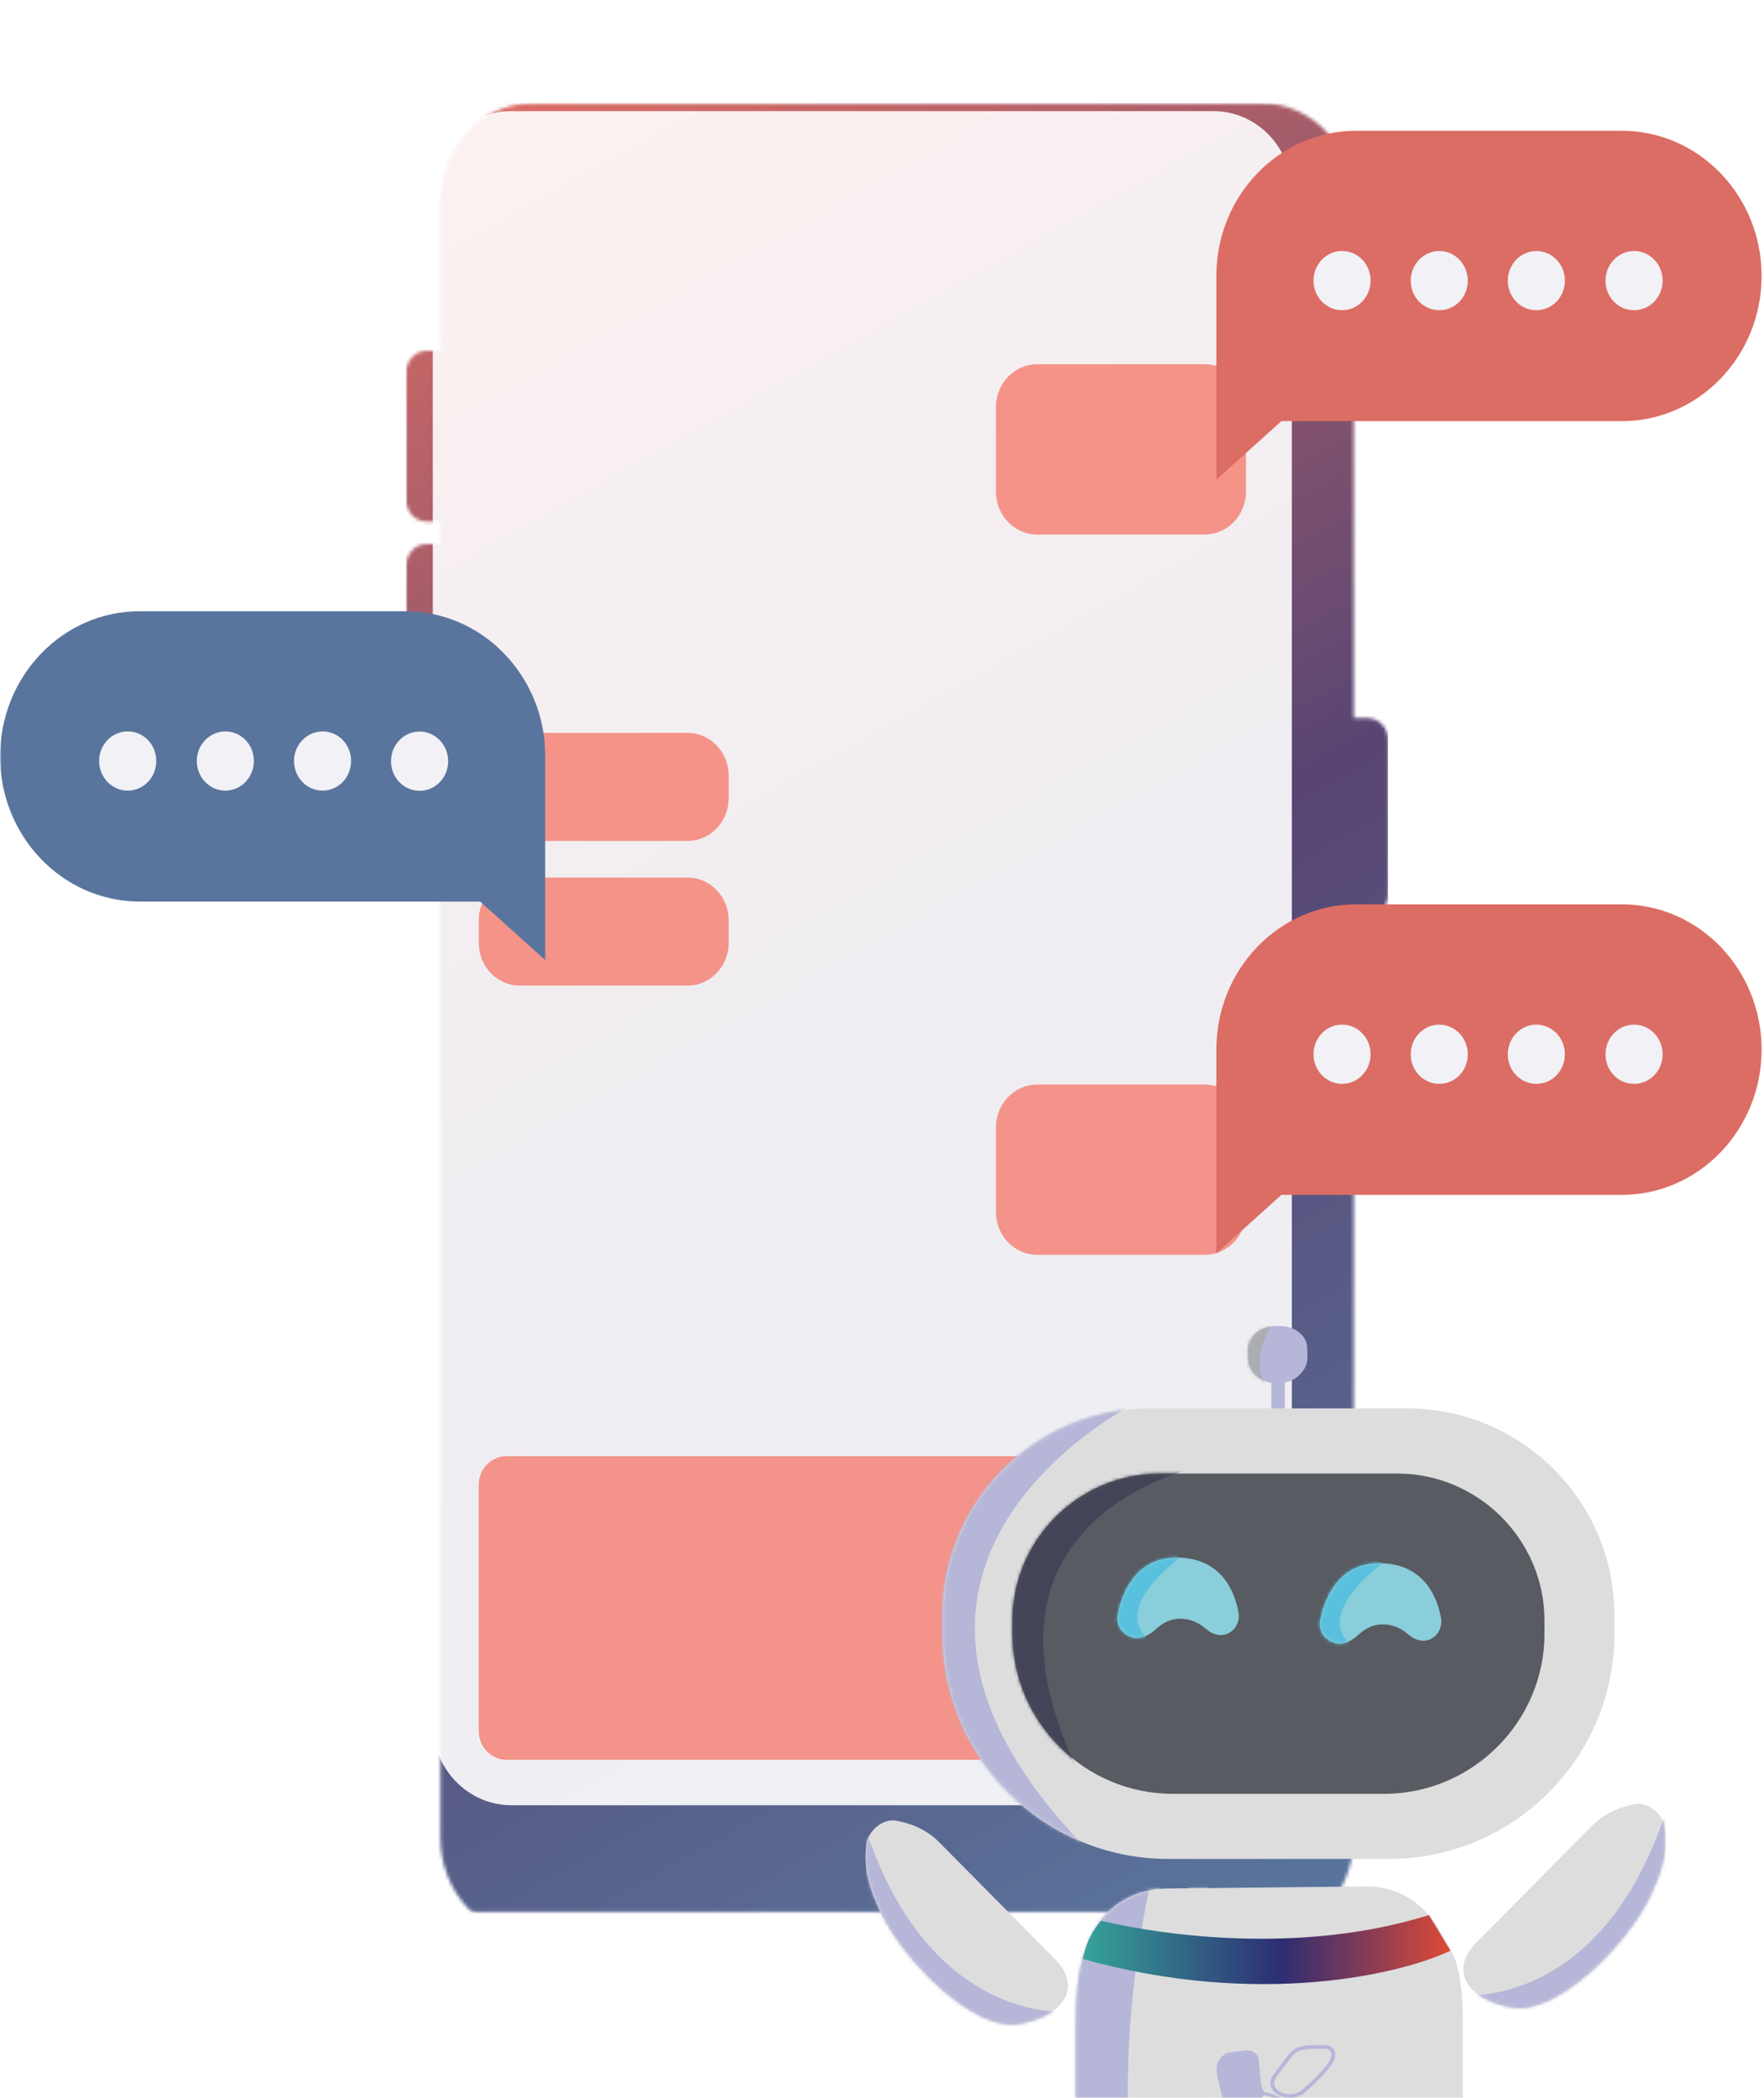 <svg width="530" height="630" viewBox="0 0 530 630" fill="none" xmlns="http://www.w3.org/2000/svg">
<g opacity="0.8" clip-path="url(#clip0_232_149)">
<g filter="url(#filter0_d_232_149)">
<mask id="mask0_232_149" style="mask-type:luminance" maskUnits="userSpaceOnUse" x="110" y="-2" width="300" height="552">
<path d="M409.814 -1.371H110.003V549.908H409.814V-1.371Z" fill="white"/>
</mask>
<g mask="url(#mask0_232_149)">
<g filter="url(#filter1_d_232_149)">
<mask id="mask1_232_149" style="mask-type:luminance" maskUnits="userSpaceOnUse" x="111" y="-2" width="296" height="552">
<path d="M400.841 183.242H396.627V28.356C396.627 11.953 384.271 -1.371 369.011 -1.371H149.823C134.585 -1.371 122.207 11.93 122.207 28.356V73.005H117.993C114.631 73.005 111.88 75.966 111.88 79.585V117.655C111.88 121.274 114.631 124.235 117.993 124.235H122.207V131.026H117.993C114.631 131.026 111.88 133.987 111.88 137.606V175.675C111.88 179.294 114.631 182.255 117.993 182.255H122.207V519.499C122.207 535.901 134.563 549.226 149.823 549.226H369.011C384.249 549.226 396.627 535.925 396.627 519.499V242.884H400.841C404.203 242.884 406.954 239.923 406.954 236.305V189.869C406.954 186.25 404.247 183.289 400.841 183.289V183.242Z" fill="white"/>
</mask>
<g mask="url(#mask1_232_149)">
<path d="M111.88 -1.371V549.179H406.932V-1.371H111.88Z" fill="url(#paint0_linear_232_149)"/>
</g>
</g>
</g>
</g>
<path d="M364.496 542.136H153.639C140.61 542.136 130.037 531.237 130.037 517.756V57.749C130.037 44.29 140.61 33.369 153.639 33.369H364.54C377.569 33.369 388.141 44.29 388.141 57.749V517.801C388.097 531.215 377.525 542.113 364.496 542.113V542.136Z" fill="white" fill-opacity="0.9"/>
<path d="M365.997 528.491H152.181C147.548 528.491 143.829 524.614 143.829 519.786V446.022C143.829 441.193 147.548 437.317 152.181 437.317H365.997C370.63 437.317 374.349 441.193 374.349 446.022V519.786C374.349 524.614 370.63 528.491 365.997 528.491ZM374.349 147.633V122.267C374.349 115.126 368.824 109.391 361.994 109.391H311.597C304.767 109.391 299.242 115.149 299.242 122.267V147.633C299.242 154.774 304.767 160.509 311.597 160.509H361.994C368.846 160.509 374.349 154.706 374.349 147.633ZM218.936 239.668V232.981C218.936 225.863 213.411 220.105 206.581 220.105H156.205C149.353 220.105 143.85 225.863 143.85 232.981V239.668C143.85 246.809 149.375 252.544 156.205 252.544H206.581C213.433 252.544 218.936 246.786 218.936 239.668ZM218.936 283.124V276.437C218.936 269.296 213.411 263.561 206.581 263.561H156.205C149.353 263.561 143.85 269.319 143.85 276.437V283.124C143.85 290.265 149.375 296 156.205 296H206.581C213.433 296 218.936 290.197 218.936 283.124ZM374.349 363.961V338.595C374.349 331.454 368.824 325.719 361.994 325.719H311.597C304.767 325.719 299.242 331.477 299.242 338.595V363.961C299.242 371.102 304.767 376.837 311.597 376.837H361.994C368.846 376.837 374.349 371.079 374.349 363.961Z" fill="#F26454" fill-opacity="0.85"/>
<mask id="mask2_232_149" style="mask-type:luminance" maskUnits="userSpaceOnUse" x="363" y="37" width="167" height="110">
<path d="M530 37.302H363.041V146.661H530V37.302Z" fill="white"/>
</mask>
<g mask="url(#mask2_232_149)">
<path d="M487.231 126.462H384.999L365.457 144.06V82.878C365.457 58.789 384.276 39.27 407.501 39.27H487.231C510.456 39.27 529.276 58.789 529.276 82.878C529.276 106.967 510.456 126.486 487.231 126.486V126.462Z" fill="#D3483D"/>
</g>
<path d="M411.795 84.284C411.795 89.158 407.977 93.165 403.233 93.165C398.488 93.165 394.647 89.205 394.647 84.284C394.647 79.364 398.466 75.38 403.233 75.38C408 75.38 411.795 79.34 411.795 84.284ZM432.445 75.38C427.746 75.38 423.86 79.34 423.86 84.284C423.86 89.229 427.678 93.165 432.445 93.165C437.212 93.165 441.008 89.205 441.008 84.284C441.008 79.364 437.144 75.38 432.445 75.38ZM461.612 75.38C456.913 75.38 453.027 79.34 453.027 84.284C453.027 89.229 456.845 93.165 461.612 93.165C466.379 93.165 470.175 89.205 470.175 84.284C470.175 79.364 466.356 75.38 461.612 75.38ZM490.96 75.38C486.26 75.38 482.375 79.34 482.375 84.284C482.375 89.229 486.193 93.165 490.96 93.165C495.727 93.165 499.545 89.205 499.545 84.284C499.545 79.364 495.727 75.38 490.96 75.38Z" fill="#EEEEF4"/>
<mask id="mask3_232_149" style="mask-type:luminance" maskUnits="userSpaceOnUse" x="363" y="268" width="167" height="110">
<path d="M530 268.487H363.041V377.847H530V268.487Z" fill="white"/>
</mask>
<g mask="url(#mask3_232_149)">
<path d="M487.231 358.843H384.999L365.457 376.44V315.188C365.457 291.099 384.276 271.58 407.501 271.58H487.231C510.456 271.58 529.276 291.099 529.276 315.188C529.276 339.276 510.456 358.843 487.231 358.843Z" fill="#D3483D"/>
</g>
<path d="M411.795 316.617C411.795 321.491 407.977 325.498 403.233 325.498C398.488 325.498 394.647 321.538 394.647 316.617C394.647 311.696 398.466 307.713 403.233 307.713C408 307.713 411.795 311.72 411.795 316.617ZM432.445 307.713C427.746 307.713 423.86 311.673 423.86 316.617C423.86 321.561 427.678 325.498 432.445 325.498C437.212 325.498 441.008 321.538 441.008 316.617C441.008 311.696 437.144 307.713 432.445 307.713ZM461.612 307.713C456.913 307.713 453.027 311.673 453.027 316.617C453.027 321.561 456.845 325.498 461.612 325.498C466.379 325.498 470.175 321.538 470.175 316.617C470.175 311.696 466.356 307.713 461.612 307.713ZM490.96 307.713C486.26 307.713 482.375 311.673 482.375 316.617C482.375 321.561 486.193 325.498 490.96 325.498C495.727 325.498 499.545 321.538 499.545 316.617C499.545 311.696 495.727 307.713 490.96 307.713Z" fill="#EEEEF4"/>
<mask id="mask4_232_149" style="mask-type:luminance" maskUnits="userSpaceOnUse" x="0" y="181" width="165" height="110">
<path d="M164.226 181.014H0V290.373H164.226V181.014Z" fill="white"/>
</mask>
<g mask="url(#mask4_232_149)">
<path d="M42.067 270.76H144.276L163.841 288.358V227.175C163.841 203.087 145.022 183.568 121.797 183.568H42.067C18.842 183.497 0.022 203.063 0.022 227.152C0.022 251.241 18.842 270.76 42.067 270.76Z" fill="#2F5384"/>
</g>
<path d="M126.067 219.7C130.766 219.7 134.652 223.661 134.652 228.605C134.652 233.549 130.834 237.486 126.067 237.486C121.3 237.486 117.481 233.526 117.481 228.605C117.481 223.684 121.3 219.7 126.067 219.7ZM88.337 228.534C88.337 233.408 92.155 237.439 96.9 237.439C101.644 237.439 105.485 233.479 105.485 228.534C105.485 223.59 101.667 219.654 96.9 219.654C92.155 219.7 88.337 223.661 88.337 228.534ZM59.125 228.534C59.125 233.408 62.943 237.439 67.687 237.439C72.432 237.439 76.272 233.479 76.272 228.534C76.272 223.59 72.454 219.654 67.687 219.654C62.943 219.7 59.125 223.661 59.125 228.534ZM29.777 228.534C29.777 233.408 33.595 237.439 38.362 237.439C43.129 237.439 46.947 233.479 46.947 228.534C46.947 223.59 43.129 219.654 38.362 219.654C33.595 219.654 29.777 223.661 29.777 228.534Z" fill="#EEEEF4"/>
</g>
<g clip-path="url(#clip1_232_149)" filter="url(#filter2_d_232_149)">
<path d="M316.993 580.275C306.782 569.978 290.43 553.486 282.135 545.122C278.738 541.69 274.195 539.481 268.922 538.652C265.328 538.1 260.983 541.572 260.371 545.497C259.126 553.467 261.714 560.036 264.558 566.111C271.588 581.103 292.938 602.171 306.111 599.784C306.229 599.765 306.328 599.745 306.446 599.725C320.232 597.161 324.971 588.304 316.973 580.255L316.993 580.275Z" fill="#DDDDDD"/>
<mask id="mask5_232_149" style="mask-type:luminance" maskUnits="userSpaceOnUse" x="260" y="538" width="61" height="62">
<path d="M316.993 580.275C306.782 569.978 290.43 553.486 282.135 545.122C278.738 541.69 274.195 539.481 268.922 538.652C265.328 538.1 260.983 541.572 260.371 545.497C259.126 553.467 261.714 560.036 264.558 566.111C271.588 581.103 292.938 602.171 306.111 599.784C306.229 599.765 306.328 599.745 306.446 599.725C320.232 597.161 324.971 588.304 316.973 580.255L316.993 580.275Z" fill="white"/>
</mask>
<g mask="url(#mask5_232_149)">
<path d="M317.132 596.194C316.5 595.405 278.423 597.378 259.878 540.605L255.967 560.726L286.836 602.96L310.911 605.387L317.132 596.175V596.194Z" fill="#B6B6D9"/>
</g>
<path d="M439.499 598.365V641.388C439.499 656.242 435.648 670.958 427.748 683.938C418.525 699.068 405.589 711.18 394.865 714.495C389.987 715.994 377.88 714.869 374.444 713.962C341.028 704.671 323.53 671.885 323.233 640.461V598.384C323.312 586.884 324.616 575.462 331.884 567.197C336.564 561.949 343.398 559.148 350.429 559.069L410.309 558.438C412.087 558.379 413.884 558.556 415.642 558.912C422.672 560.352 428.656 564.987 432.271 571.181L435.233 576.271C436.635 578.658 437.662 581.262 438.215 583.984C439.124 588.343 439.479 592.94 439.499 598.384V598.365Z" fill="#DDDDDD"/>
<mask id="mask6_232_149" style="mask-type:luminance" maskUnits="userSpaceOnUse" x="323" y="558" width="117" height="158">
<path d="M439.499 598.365V641.388C439.499 656.242 435.648 670.958 427.748 683.938C418.525 699.068 405.589 711.18 394.865 714.495C389.987 715.994 377.88 714.869 374.444 713.962C341.028 704.671 323.53 671.885 323.233 640.461V598.384C323.312 586.884 324.616 575.462 331.884 567.197C336.564 561.949 343.398 559.148 350.429 559.069L410.309 558.438C412.087 558.379 413.884 558.556 415.642 558.912C422.672 560.352 428.656 564.987 432.271 571.181L435.233 576.271C436.635 578.658 437.662 581.262 438.215 583.984C439.124 588.343 439.479 592.94 439.499 598.384V598.365Z" fill="white"/>
</mask>
<g mask="url(#mask6_232_149)">
<path d="M340.573 562.896C340.652 603.414 340.81 644.86 353.43 683.82C356.807 694.216 361.054 704.335 366.267 713.962L370.77 710.49C356.353 699.246 341.087 687.331 332.693 670.662C322.957 651.33 326.294 628.132 328.487 607.458C329.691 596.076 331.232 584.733 333.108 573.45C333.542 570.826 333.957 568.183 334.471 565.559C334.866 563.508 335.3 560.509 337.413 559.464C339.329 558.497 340.257 560.213 340.198 561.949C340.119 564.178 338.48 566.25 337.354 568.064C327.025 584.576 327.657 604.953 332.496 623.18C338.519 645.846 351.139 666.164 356.156 689.166C356.946 692.776 362.476 691.237 361.686 687.647C356.847 665.454 344.938 645.748 338.677 624.029C335.833 614.126 334.194 603.769 335.024 593.433C335.419 588.442 336.505 583.471 338.302 578.796C340.099 574.121 343.575 570.175 345.274 565.441C346.656 561.574 345.846 556.505 342.015 554.295C337.67 551.81 332.614 554.769 330.58 558.793C329.415 561.121 329.02 563.705 328.566 566.23C328.013 569.386 327.479 572.542 326.986 575.718C326.038 581.676 325.188 587.633 324.418 593.61C322.858 605.703 321.535 617.874 320.843 630.045C320.212 641.408 320.429 653.086 323.865 664.034C330.758 685.93 349.303 700.942 366.741 714.554C369.19 716.467 372.903 714.139 371.244 711.082C352.482 676.462 347.802 636.634 346.715 597.871C346.399 586.213 346.36 574.555 346.34 562.896C346.34 559.207 340.593 559.207 340.593 562.896H340.573Z" fill="#DDDDDD"/>
<path d="M357.598 554.335C352.641 591.283 355.583 629.236 366.07 665.001C368.697 673.956 371.798 682.754 375.353 691.395C377.071 695.557 379.539 699.778 380.428 704.217C381.317 708.655 378.631 712.088 374.938 714.455C360.738 723.588 342.154 717.473 330.738 706.781C318.158 695.005 310.337 677.961 304.768 661.923C298.705 644.485 295.703 625.784 298.132 607.379C299.258 598.818 301.548 590.277 305.103 582.386C308.658 574.495 313.122 566.96 319.56 561.358C325.426 556.248 333.74 553.546 340.396 558.872C347.051 564.198 348.77 573.371 348.77 581.597C348.77 591.342 347.92 601.047 348.059 610.812C348.197 620.576 348.789 630.242 349.856 639.908C351.969 659.181 355.84 678.257 361.528 696.819C362.93 701.396 364.451 705.933 366.07 710.431C367.314 713.883 372.844 712.384 371.6 708.912C364.569 689.284 359.533 668.985 356.65 648.332C355.208 638.034 354.319 627.678 353.964 617.282C353.608 606.886 354.043 596.293 354.438 585.779C354.773 576.468 354.082 566.644 348.296 558.931C343.339 552.343 335.537 548.752 327.302 550.745C319.066 552.737 312.312 559.602 307.513 566.486C302.141 574.199 298.171 582.899 295.545 591.894C290.133 610.398 290.568 630.144 294.952 648.805C297.263 658.668 300.699 668.236 304.827 677.487C308.52 685.753 312.746 693.86 318.158 701.14C328.507 715.027 344.168 725.975 362.259 724.417C370.356 723.726 379.559 720.393 384.24 713.35C386.807 709.484 386.748 704.828 385.326 700.548C383.746 695.774 381.376 691.237 379.52 686.562C364.787 649.476 358.664 609.115 361.725 569.327C362.12 564.316 362.654 559.306 363.325 554.315C363.542 552.776 361.864 551.455 360.461 551.455C358.743 551.455 357.795 552.796 357.598 554.315V554.335Z" fill="#DDDDDD"/>
<path d="M344.88 557.353C345.591 558.3 345.867 556.801 345.867 556.801C345.867 556.801 318.337 668.512 372.431 713.626C372.431 713.626 355.209 719.682 333.089 687.212C310.97 654.743 318.83 577.158 318.83 577.158C318.83 577.158 336.526 546.345 344.9 557.353H344.88Z" fill="#B6B6D9"/>
</g>
<path d="M435.786 577.73C421.468 584.615 378.493 595.07 325.327 580.216C326.571 574.811 327.875 572.345 330.798 568.735C339.29 570.787 385.405 580.748 429.309 567.039L435.806 577.73H435.786Z" fill="url(#paint1_linear_232_149)"/>
<path d="M388.703 632.393L389.868 632.63C390.144 632.689 390.401 632.847 390.539 633.083C390.678 633.3 390.697 633.576 390.263 633.734C389.947 633.853 389.591 633.833 389.295 633.655C388.979 633.478 388.545 633.399 388.169 633.596C387.794 633.951 388.643 634.405 389.098 634.602C389.295 634.701 389.611 634.957 389.473 635.233C389.335 635.49 389.275 635.45 388.999 635.47C388.742 635.47 388.426 635.47 387.616 635.174C387.044 634.957 386.589 634.74 386.155 634.365C385.246 633.636 385.246 633.813 383.607 633.3C383.094 633.142 382.264 632.945 381.731 632.886C381.158 632.827 380.743 632.669 379.381 632.551C378.828 632.491 376.557 632.373 375.688 632.038C373.298 631.091 369.368 629.927 367.867 624.108C365.141 613.534 365.023 612.864 366.405 610.457C366.998 609.411 368.005 608.642 369.17 608.346C369.565 608.248 374.305 607.695 374.305 607.695H374.996C376.3 607.735 377.485 608.484 378.038 609.668C378.097 609.806 378.137 609.905 378.156 609.984C378.334 611.364 378.63 614.777 378.769 616.552C378.907 618.348 379.341 620.182 380.901 621.326L380.487 621.228C380.131 621.149 379.776 621.188 379.46 621.385C379.262 621.504 379.144 621.642 379.164 621.859C379.164 622.293 379.519 622.53 380.033 622.628C380.309 622.687 380.566 622.747 380.763 622.786C380.98 622.845 381.178 623.003 381.237 623.22C381.296 623.417 381.277 623.634 380.941 623.733C380.309 623.95 380.013 623.851 380.013 623.851C380.013 623.851 378.887 623.634 378.907 624.344C378.927 625.055 379.519 625.055 379.519 625.055C379.519 625.055 380.664 625.173 381.237 625.055C381.81 624.936 381.928 625.193 381.928 625.193C381.928 625.193 382.067 625.587 381.652 625.844C381.237 626.1 380.704 626.416 380.566 626.613C380.427 626.83 380.408 627.284 380.684 627.501C380.98 627.718 381.573 627.52 381.751 627.382C381.928 627.224 382.501 626.574 382.797 626.613C383.153 626.672 383.232 626.85 383.192 627.067C383.153 627.284 382.975 627.994 382.699 628.25C382.6 628.329 382.541 628.448 382.501 628.566C382.422 628.822 382.501 629.118 382.758 629.276C382.857 629.335 382.995 629.375 383.153 629.375C383.39 629.375 383.607 629.217 383.745 629.02C383.963 628.704 384.061 628.112 384.397 627.797H384.437C384.753 627.895 385.108 627.875 385.483 627.678C385.839 627.481 387.024 625.883 387.735 626.337C388.189 626.613 387.794 627.303 386.747 628.211C385.681 629.118 387.458 628.783 389.295 628.408C390.599 628.152 390.776 628.191 391.092 628.487C391.309 628.684 391.191 629.197 390.283 629.434C389.058 629.73 388.268 629.651 388.288 630.026C388.288 630.46 388.643 630.598 389.868 630.578C390.678 630.578 391.132 630.657 391.231 630.874C391.389 631.229 391.033 631.505 390.678 631.505C390.342 631.505 390.006 631.564 388.959 631.722C387.853 631.88 388.762 632.413 388.762 632.413L388.703 632.393Z" fill="#B6B6D9"/>
<path d="M380.132 621.208C380.25 621.208 380.369 621.208 380.468 621.247L380.882 621.346L381.416 621.484C384.931 622.786 388.762 624.404 388.762 624.404C388.762 624.404 390.5 625.193 392.377 626.396C394.806 627.954 396.682 630.243 397.788 632.906C398.914 635.628 400.395 640.007 400.533 644.387C400.731 650.068 396.485 650.64 394.747 650.64C394.312 650.64 394.036 650.6 394.036 650.6C394.036 650.6 393.996 650.6 393.897 650.6C393.167 650.6 389.75 650.305 389.157 644.623C388.96 642.749 388.604 641.171 388.19 639.869C387.34 637.186 384.971 635.648 382.739 633.912C381.633 633.044 380.527 632.531 379.52 632.156C380.882 632.274 381.159 632.827 381.732 632.906C382.265 632.965 383.094 633.162 383.608 633.32C385.247 633.833 385.247 633.655 386.156 634.385C386.59 634.74 387.044 634.957 387.617 635.194C388.269 635.45 388.585 635.49 388.841 635.49C388.901 635.49 388.96 635.49 388.999 635.49C389.276 635.47 389.335 635.529 389.473 635.253C389.612 634.977 389.296 634.721 389.098 634.622C388.644 634.425 387.795 633.971 388.17 633.616C388.328 633.537 388.486 633.498 388.664 633.498C388.901 633.498 389.118 633.576 389.296 633.675C389.473 633.774 389.671 633.813 389.868 633.813C390.007 633.813 390.145 633.793 390.283 633.734C390.718 633.576 390.678 633.3 390.56 633.083C390.421 632.847 390.165 632.689 389.888 632.63L388.723 632.393C388.723 632.393 387.814 631.86 388.92 631.702C389.967 631.545 390.303 631.485 390.639 631.485C390.994 631.485 391.35 631.19 391.192 630.854C391.093 630.657 390.698 630.558 389.987 630.558C389.928 630.558 389.888 630.558 389.829 630.558C389.75 630.558 389.671 630.558 389.592 630.558C388.565 630.558 388.269 630.4 388.249 630.006C388.249 629.631 389.039 629.71 390.244 629.414C391.152 629.197 391.271 628.665 391.053 628.467C390.895 628.309 390.757 628.231 390.461 628.231C390.224 628.231 389.849 628.29 389.256 628.408C388.288 628.605 387.321 628.783 386.807 628.783C386.333 628.783 386.215 628.625 386.708 628.211C387.755 627.303 388.15 626.613 387.696 626.337C387.617 626.278 387.518 626.258 387.419 626.258C386.708 626.258 385.761 627.52 385.445 627.678C385.227 627.797 385.01 627.856 384.793 627.856C384.655 627.856 384.536 627.836 384.398 627.797V627.737C384.398 627.737 384.358 627.757 384.358 627.777C384.023 628.092 383.924 628.684 383.707 629C383.568 629.197 383.351 629.335 383.114 629.355C383.114 629.355 383.094 629.355 383.075 629.355C382.936 629.355 382.818 629.316 382.719 629.256C382.482 629.118 382.383 628.822 382.462 628.546C382.502 628.428 382.561 628.329 382.66 628.231C382.936 627.974 383.114 627.264 383.154 627.047C383.193 626.83 383.094 626.652 382.759 626.593C382.759 626.593 382.739 626.593 382.719 626.593C382.423 626.593 381.87 627.224 381.712 627.363C381.593 627.461 381.277 627.58 381.001 627.58C380.863 627.58 380.744 627.56 380.645 627.481C380.349 627.284 380.369 626.81 380.527 626.593C380.645 626.416 381.179 626.08 381.613 625.824C382.028 625.567 381.89 625.173 381.89 625.173C381.89 625.173 381.811 625.015 381.475 625.015C381.396 625.015 381.317 625.015 381.198 625.035C381.001 625.074 380.744 625.074 380.487 625.074C379.974 625.074 379.48 625.035 379.48 625.035C379.48 625.035 378.888 625.035 378.868 624.325C378.868 623.891 379.283 623.792 379.618 623.792C379.816 623.792 379.974 623.812 379.974 623.812C379.974 623.812 380.033 623.832 380.171 623.832C380.329 623.832 380.566 623.812 380.902 623.693C381.218 623.595 381.238 623.358 381.198 623.181C381.139 622.964 380.942 622.806 380.724 622.747C380.527 622.707 380.27 622.628 379.994 622.589C379.5 622.49 379.144 622.273 379.144 621.819C379.144 621.622 379.243 621.484 379.441 621.346C379.638 621.208 379.875 621.149 380.112 621.149M380.112 620.281C379.697 620.281 379.302 620.399 378.967 620.616C378.374 620.971 378.256 621.484 378.256 621.839C378.256 622.056 378.315 622.628 378.848 623.042C378.651 623.121 378.493 623.22 378.354 623.378C378.117 623.634 377.979 623.97 377.999 624.344C378.038 625.331 378.769 625.883 379.46 625.903C379.46 625.903 379.658 625.903 379.915 625.942C379.875 625.982 379.836 626.041 379.796 626.1C379.401 626.692 379.441 627.698 380.152 628.191C380.389 628.349 380.685 628.448 381.001 628.448C381.198 628.448 381.416 628.408 381.613 628.349C381.455 628.98 381.732 629.651 382.285 629.966C382.522 630.105 382.798 630.183 383.075 630.183C383.667 630.144 384.121 629.888 384.418 629.454C384.556 629.237 384.655 629 384.734 628.803C384.734 628.763 384.773 628.724 384.773 628.684C385.01 628.684 385.247 628.645 385.484 628.566C385.484 628.684 385.484 628.803 385.543 628.921C385.662 629.237 385.978 629.611 386.768 629.611C386.945 629.611 387.143 629.611 387.38 629.572C387.34 629.69 387.321 629.828 387.321 629.986C387.34 630.539 387.597 630.874 387.913 631.071C387.617 631.268 387.498 631.525 387.459 631.742C387.38 632.097 387.518 632.452 387.795 632.768C387.775 632.768 387.735 632.787 387.716 632.807C387.637 632.847 387.577 632.886 387.518 632.945C387.242 633.221 387.103 633.596 387.182 633.971V634.01C387.005 633.912 386.827 633.793 386.669 633.655C385.899 633.044 385.603 632.925 384.832 632.728C384.576 632.669 384.26 632.57 383.825 632.432C383.252 632.255 382.344 632.057 381.791 631.998C381.751 631.998 381.633 631.919 381.514 631.86C381.139 631.663 380.586 631.347 379.579 631.249C379.559 631.249 379.52 631.249 379.5 631.249C379.105 631.249 378.73 631.525 378.651 631.919C378.552 632.353 378.789 632.787 379.204 632.925C379.954 633.202 381.06 633.675 382.186 634.563C382.462 634.78 382.739 634.997 383.015 635.214C384.892 636.654 386.669 638.015 387.321 640.106C387.775 641.526 388.091 643.065 388.249 644.682C388.92 651.113 393.048 651.449 393.878 651.449C393.917 651.449 393.957 651.449 393.996 651.449C394.134 651.449 394.391 651.488 394.747 651.488C395.932 651.488 398.143 651.251 399.704 649.614C400.908 648.371 401.481 646.596 401.402 644.327C401.244 639.889 399.783 635.47 398.578 632.551C397.393 629.671 395.418 627.284 392.831 625.627C390.915 624.404 389.177 623.595 389.098 623.575C389.039 623.555 385.188 621.918 381.692 620.616L381.06 620.458L380.645 620.36C380.468 620.32 380.29 620.3 380.092 620.3L380.112 620.281Z" fill="#B6B6D9"/>
<path d="M383.054 615.27L387.597 609.293C388.407 608.208 389.572 607.419 390.895 607.084C391.882 606.827 393.186 606.65 394.904 606.65H398.183C398.716 606.65 399.249 606.788 399.684 607.084C400.395 607.557 401.066 608.543 400.237 610.477C398.795 613.791 391.547 620.024 391.547 620.024C391.547 620.024 388.584 622.529 384.694 620.734C382.482 619.709 382.146 618.209 382.284 617.124C382.363 616.454 382.659 615.842 383.054 615.31V615.27Z" stroke="#B6B6D9" stroke-width="1.113" stroke-miterlimit="10"/>
<path d="M443.529 575.324C453.739 565.027 470.092 548.535 478.387 540.171C481.783 536.739 486.326 534.529 491.599 533.701C495.193 533.149 499.538 536.62 500.151 540.546C501.395 548.516 498.808 555.084 495.964 561.16C488.933 576.152 467.584 597.22 454.411 594.833C454.292 594.814 454.193 594.794 454.075 594.774C440.29 592.21 435.55 583.353 443.548 575.304L443.529 575.324Z" fill="#DDDDDD"/>
<mask id="mask7_232_149" style="mask-type:luminance" maskUnits="userSpaceOnUse" x="439" y="533" width="62" height="63">
<path d="M443.529 575.324C453.739 565.027 470.092 548.535 478.387 540.171C481.783 536.739 486.326 534.529 491.599 533.701C495.193 533.149 499.538 536.62 500.151 540.546C501.395 548.516 498.808 555.084 495.964 561.16C488.933 576.152 467.584 597.22 454.411 594.833C454.292 594.814 454.193 594.794 454.075 594.774C440.29 592.21 435.55 583.353 443.548 575.304L443.529 575.324Z" fill="white"/>
</mask>
<g mask="url(#mask7_232_149)">
<path d="M443.39 591.244C444.022 590.454 482.099 592.427 500.644 535.654L504.554 555.775L473.686 598.01L449.611 600.436L443.39 591.224V591.244Z" fill="#B6B6D9"/>
</g>
<path d="M384.835 406.082L383.196 406.08C382.531 406.08 381.991 406.618 381.99 407.282L381.979 418.112C381.978 418.777 382.517 419.316 383.182 419.317L384.821 419.319C385.487 419.319 386.027 418.781 386.027 418.117L386.039 407.287C386.039 406.622 385.5 406.083 384.835 406.082Z" fill="#B6B6D9"/>
<path d="M384.102 407.273C381.1 407.352 379.184 406.583 377.644 405.261C375.866 403.742 375.017 401.908 374.958 400.034L374.898 397.607C374.859 395.95 375.451 394.274 376.834 392.794C378.355 391.177 380.349 390.21 383.628 390.111C387.183 390.013 389.552 391.078 391.172 392.853C392.238 394.017 392.712 395.339 392.752 396.68L392.831 399.383C392.89 401.296 392.1 403.21 390.402 404.847C388.96 406.248 387.104 407.194 384.102 407.273Z" fill="#B6B6D9"/>
<mask id="mask8_232_149" style="mask-type:luminance" maskUnits="userSpaceOnUse" x="374" y="390" width="19" height="18">
<path d="M384.102 407.273C381.1 407.352 379.184 406.583 377.644 405.261C375.866 403.742 375.017 401.908 374.958 400.034L374.898 397.607C374.859 395.95 375.451 394.274 376.834 392.794C378.355 391.177 380.349 390.21 383.628 390.111C387.183 390.013 389.552 391.078 391.172 392.853C392.238 394.017 392.712 395.339 392.752 396.68L392.831 399.383C392.89 401.296 392.1 403.21 390.402 404.847C388.96 406.248 387.104 407.194 384.102 407.273Z" fill="white"/>
</mask>
<g mask="url(#mask8_232_149)">
<path d="M382.581 389.184C382.581 389.184 374.325 400.112 381.139 408.989L369.368 405.695C369.368 405.695 364.826 391.867 370.395 390.012C375.965 388.158 382.581 389.184 382.581 389.184Z" fill="#ACADB0"/>
</g>
<path d="M345.412 414.888H422.83C457.175 414.888 485.061 442.741 485.061 477.046V482.51C485.061 519.852 454.706 550.172 417.32 550.172H350.922C313.536 550.172 283.181 519.852 283.181 482.51V477.046C283.181 442.741 311.068 414.888 345.412 414.888Z" fill="#DDDDDD"/>
<mask id="mask9_232_149" style="mask-type:luminance" maskUnits="userSpaceOnUse" x="283" y="414" width="203" height="137">
<path d="M345.412 414.888H422.83C457.175 414.888 485.061 442.741 485.061 477.046V482.51C485.061 519.852 454.706 550.172 417.32 550.172H350.922C313.536 550.172 283.181 519.852 283.181 482.51V477.046C283.181 442.741 311.068 414.888 345.412 414.888Z" fill="white"/>
</mask>
<g mask="url(#mask9_232_149)">
<path d="M341.541 413.053C341.541 413.053 242.379 462.034 327.223 547.883L290.311 536.876L269.91 472.489L289.185 426.269L333.266 409.758L341.522 413.053H341.541Z" fill="#B6B6D9"/>
</g>
<path d="M415.898 530.623H352.344C325.86 530.623 304.175 508.983 304.175 482.51V478.624C304.175 454.321 324.083 434.437 348.414 434.437H355.307H419.809C444.14 434.437 464.048 454.321 464.048 478.624V482.51C464.048 508.964 442.383 530.623 415.879 530.623H415.898Z" fill="#585B61"/>
<mask id="mask10_232_149" style="mask-type:luminance" maskUnits="userSpaceOnUse" x="304" y="434" width="161" height="97">
<path d="M415.898 530.623H352.344C325.86 530.623 304.175 508.983 304.175 482.51V478.624C304.175 454.321 324.083 434.437 348.414 434.437H355.307H419.809C444.14 434.437 464.048 454.321 464.048 478.624V482.51C464.048 508.964 442.383 530.623 415.879 530.623H415.898Z" fill="white"/>
</mask>
<g mask="url(#mask10_232_149)">
<path d="M363.029 431.754C363.029 431.754 287.546 444.971 322.819 521.45L304.63 522.555L294.715 466.966L323.372 426.25L363.049 431.754H363.029Z" fill="#434457"/>
</g>
<path d="M337.591 482.215C336.051 480.873 335.419 478.782 335.814 476.77C336.92 471.128 340.889 459.095 354.556 459.687C367.61 460.259 371.145 470.655 372.113 476.159C372.646 479.196 370.77 482.313 367.709 482.866C366.129 483.162 364.233 482.767 362.12 480.932C359.651 478.782 357.005 478.092 354.773 478.033C352.048 477.954 349.441 479.157 347.387 481.09C345.333 483.023 341.422 485.529 337.591 482.195V482.215Z" fill="#89CEDA"/>
<mask id="mask11_232_149" style="mask-type:luminance" maskUnits="userSpaceOnUse" x="335" y="459" width="38" height="25">
<path d="M337.591 482.215C336.051 480.873 335.419 478.782 335.814 476.77C336.92 471.128 340.889 459.095 354.556 459.687C367.61 460.259 371.145 470.655 372.113 476.159C372.646 479.196 370.77 482.313 367.709 482.866C366.129 483.162 364.233 482.767 362.12 480.932C359.651 478.782 357.005 478.092 354.773 478.033C352.048 477.954 349.441 479.157 347.387 481.09C345.333 483.023 341.422 485.529 337.591 482.195V482.215Z" fill="white"/>
</mask>
<g mask="url(#mask11_232_149)">
<path d="M354.556 459.707C354.556 459.707 333.858 474.502 344.977 484.109L332.16 486.377L334.036 465.664L347.604 455.683L354.536 459.727" fill="#59C1DD"/>
</g>
<path d="M398.44 483.911C396.899 482.569 396.267 480.478 396.662 478.466C397.768 472.824 401.738 460.791 415.404 461.383C428.459 461.955 431.994 472.351 432.962 477.855C433.495 480.893 431.619 484.009 428.558 484.562C426.978 484.858 425.082 484.463 422.969 482.628C420.5 480.478 417.853 479.788 415.622 479.729C412.896 479.65 410.289 480.853 408.235 482.786C406.083 484.798 402.271 487.225 398.44 483.891V483.911Z" fill="#89CEDA"/>
<mask id="mask12_232_149" style="mask-type:luminance" maskUnits="userSpaceOnUse" x="396" y="461" width="38" height="25">
<path d="M398.44 483.911C396.899 482.569 396.267 480.478 396.662 478.466C397.768 472.824 401.738 460.791 415.404 461.383C428.459 461.955 431.994 472.351 432.962 477.855C433.495 480.893 431.619 484.009 428.558 484.562C426.978 484.858 425.082 484.463 422.969 482.628C420.5 480.478 417.853 479.788 415.622 479.729C412.896 479.65 410.289 480.853 408.235 482.786C406.083 484.798 402.271 487.225 398.44 483.891V483.911Z" fill="white"/>
</mask>
<g mask="url(#mask12_232_149)">
<path d="M415.404 461.403C415.404 461.403 394.706 476.198 405.825 485.805L393.008 488.073L394.884 467.36L408.452 457.379L415.384 461.423" fill="#59C1DD"/>
</g>
</g>
<defs>
<filter id="filter0_d_232_149" x="111.88" y="-1.371" width="313.259" height="582.918" filterUnits="userSpaceOnUse" color-interpolation-filters="sRGB">
<feFlood flood-opacity="0" result="BackgroundImageFix"/>
<feColorMatrix in="SourceAlpha" type="matrix" values="0 0 0 0 0 0 0 0 0 0 0 0 0 0 0 0 0 0 127 0" result="hardAlpha"/>
<feOffset dx="10.115" dy="24.277"/>
<feGaussianBlur stdDeviation="4.046"/>
<feComposite in2="hardAlpha" operator="out"/>
<feColorMatrix type="matrix" values="0 0 0 0 0 0 0 0 0 0 0 0 0 0 0 0 0 0 0.25 0"/>
<feBlend mode="normal" in2="BackgroundImageFix" result="effect1_dropShadow_232_149"/>
<feBlend mode="normal" in="SourceGraphic" in2="effect1_dropShadow_232_149" result="shape"/>
</filter>
<filter id="filter1_d_232_149" x="10.728" y="-94.431" width="497.356" height="752.855" filterUnits="userSpaceOnUse" color-interpolation-filters="sRGB">
<feFlood flood-opacity="0" result="BackgroundImageFix"/>
<feColorMatrix in="SourceAlpha" type="matrix" values="0 0 0 0 0 0 0 0 0 0 0 0 0 0 0 0 0 0 127 0" result="hardAlpha"/>
<feOffset dy="8.092"/>
<feGaussianBlur stdDeviation="50.576"/>
<feComposite in2="hardAlpha" operator="out"/>
<feColorMatrix type="matrix" values="0 0 0 0 0 0 0 0 0 0 0 0 0 0 0 0 0 0 0.25 0"/>
<feBlend mode="normal" in2="BackgroundImageFix" result="effect1_dropShadow_232_149"/>
<feBlend mode="normal" in="SourceGraphic" in2="effect1_dropShadow_232_149" result="shape"/>
</filter>
<filter id="filter2_d_232_149" x="233.776" y="371.904" width="292.971" height="377.692" filterUnits="userSpaceOnUse" color-interpolation-filters="sRGB">
<feFlood flood-opacity="0" result="BackgroundImageFix"/>
<feColorMatrix in="SourceAlpha" type="matrix" values="0 0 0 0 0 0 0 0 0 0 0 0 0 0 0 0 0 0 127 0" result="hardAlpha"/>
<feOffset dy="8.092"/>
<feGaussianBlur stdDeviation="13.15"/>
<feComposite in2="hardAlpha" operator="out"/>
<feColorMatrix type="matrix" values="0 0 0 0 0 0 0 0 0 0 0 0 0 0 0 0 0 0 0.25 0"/>
<feBlend mode="normal" in2="BackgroundImageFix" result="effect1_dropShadow_232_149"/>
<feBlend mode="normal" in="SourceGraphic" in2="effect1_dropShadow_232_149" result="shape"/>
</filter>
<linearGradient id="paint0_linear_232_149" x1="129.555" y1="-8.589" x2="438.187" y2="544.597" gradientUnits="userSpaceOnUse">
<stop stop-color="#D3483D"/>
<stop offset="0.02" stop-color="#D2483D"/>
<stop offset="0.03" stop-color="#CF473D"/>
<stop offset="0.04" stop-color="#CB463E"/>
<stop offset="0.05" stop-color="#C7443E"/>
<stop offset="0.06" stop-color="#C4443F"/>
<stop offset="0.07" stop-color="#C0423F"/>
<stop offset="0.08" stop-color="#BD423F"/>
<stop offset="0.09" stop-color="#B94040"/>
<stop offset="0.1" stop-color="#B63F40"/>
<stop offset="0.11" stop-color="#B23E41"/>
<stop offset="0.12" stop-color="#AE3D41"/>
<stop offset="0.13" stop-color="#AB3C42"/>
<stop offset="0.14" stop-color="#A73B42"/>
<stop offset="0.15" stop-color="#A53A42"/>
<stop offset="0.16" stop-color="#A03943"/>
<stop offset="0.17" stop-color="#9E3843"/>
<stop offset="0.18" stop-color="#9A3744"/>
<stop offset="0.19" stop-color="#973644"/>
<stop offset="0.2" stop-color="#933544"/>
<stop offset="0.21" stop-color="#8E3445"/>
<stop offset="0.22" stop-color="#8C3345"/>
<stop offset="0.23" stop-color="#883246"/>
<stop offset="0.24" stop-color="#853146"/>
<stop offset="0.25" stop-color="#813046"/>
<stop offset="0.26" stop-color="#7E2F47"/>
<stop offset="0.27" stop-color="#7A2D47"/>
<stop offset="0.28" stop-color="#772D48"/>
<stop offset="0.29" stop-color="#732B48"/>
<stop offset="0.3" stop-color="#6F2A49"/>
<stop offset="0.31" stop-color="#6C2949"/>
<stop offset="0.32" stop-color="#682849"/>
<stop offset="0.33" stop-color="#65274A"/>
<stop offset="0.34" stop-color="#61264A"/>
<stop offset="0.35" stop-color="#5E254A"/>
<stop offset="0.36" stop-color="#5A244B"/>
<stop offset="0.37" stop-color="#57234B"/>
<stop offset="0.38" stop-color="#53224C"/>
<stop offset="0.39" stop-color="#4F214C"/>
<stop offset="0.4" stop-color="#4C204D"/>
<stop offset="0.41" stop-color="#481F4D"/>
<stop offset="0.42" stop-color="#451E4D"/>
<stop offset="0.43" stop-color="#411D4E"/>
<stop offset="0.44" stop-color="#3E1C4E"/>
<stop offset="0.45" stop-color="#3A1B4F"/>
<stop offset="0.46" stop-color="#36194F"/>
<stop offset="0.47" stop-color="#33194F"/>
<stop offset="0.48" stop-color="#2F1750"/>
<stop offset="0.49" stop-color="#2E1751"/>
<stop offset="0.5" stop-color="#2E1952"/>
<stop offset="0.51" stop-color="#2E1952"/>
<stop offset="0.52" stop-color="#2E1B54"/>
<stop offset="0.53" stop-color="#2E1C54"/>
<stop offset="0.54" stop-color="#2E1D56"/>
<stop offset="0.55" stop-color="#2E1F57"/>
<stop offset="0.56" stop-color="#2E2058"/>
<stop offset="0.57" stop-color="#2E225A"/>
<stop offset="0.58" stop-color="#2E225A"/>
<stop offset="0.59" stop-color="#2E245C"/>
<stop offset="0.6" stop-color="#2E255C"/>
<stop offset="0.61" stop-color="#2E265E"/>
<stop offset="0.62" stop-color="#2E285F"/>
<stop offset="0.63" stop-color="#2E2960"/>
<stop offset="0.64" stop-color="#2E2B61"/>
<stop offset="0.65" stop-color="#2E2B62"/>
<stop offset="0.66" stop-color="#2E2D64"/>
<stop offset="0.67" stop-color="#2E2E64"/>
<stop offset="0.68" stop-color="#2E2F65"/>
<stop offset="0.69" stop-color="#2E3167"/>
<stop offset="0.7" stop-color="#2E3267"/>
<stop offset="0.71" stop-color="#2E3369"/>
<stop offset="0.72" stop-color="#2E356A"/>
<stop offset="0.73" stop-color="#2E366B"/>
<stop offset="0.74" stop-color="#2E376C"/>
<stop offset="0.75" stop-color="#2E386D"/>
<stop offset="0.76" stop-color="#2E3A6E"/>
<stop offset="0.77" stop-color="#2F3B70"/>
<stop offset="0.78" stop-color="#2F3C71"/>
<stop offset="0.79" stop-color="#2F3E72"/>
<stop offset="0.8" stop-color="#2F3F73"/>
<stop offset="0.81" stop-color="#2F4074"/>
<stop offset="0.82" stop-color="#2F4175"/>
<stop offset="0.83" stop-color="#2F4376"/>
<stop offset="0.84" stop-color="#2F4477"/>
<stop offset="0.85" stop-color="#2F4578"/>
<stop offset="0.86" stop-color="#2F477A"/>
<stop offset="0.87" stop-color="#2F477A"/>
<stop offset="0.88" stop-color="#2F497C"/>
<stop offset="0.89" stop-color="#2F4B7D"/>
<stop offset="0.9" stop-color="#2F4C7E"/>
<stop offset="0.91" stop-color="#2F4D7F"/>
<stop offset="0.92" stop-color="#2F4E80"/>
<stop offset="0.93" stop-color="#2F5081"/>
<stop offset="0.94" stop-color="#2F5082"/>
<stop offset="0.95" stop-color="#2F5284"/>
<stop offset="0.97" stop-color="#2F5384"/>
<stop offset="1" stop-color="#2F5384"/>
</linearGradient>
<linearGradient id="paint1_linear_232_149" x1="325.327" y1="577.395" x2="435.786" y2="577.395" gradientUnits="userSpaceOnUse">
<stop stop-color="#36A399"/>
<stop offset="0.54" stop-color="#2D2D73"/>
<stop offset="1" stop-color="#DD4A37"/>
</linearGradient>
<clipPath id="clip0_232_149">
<rect width="530" height="591.078" fill="white"/>
</clipPath>
<clipPath id="clip1_232_149">
<rect width="240.372" height="325.093" fill="white" transform="translate(260.076 390.111)"/>
</clipPath>
</defs>
</svg>

